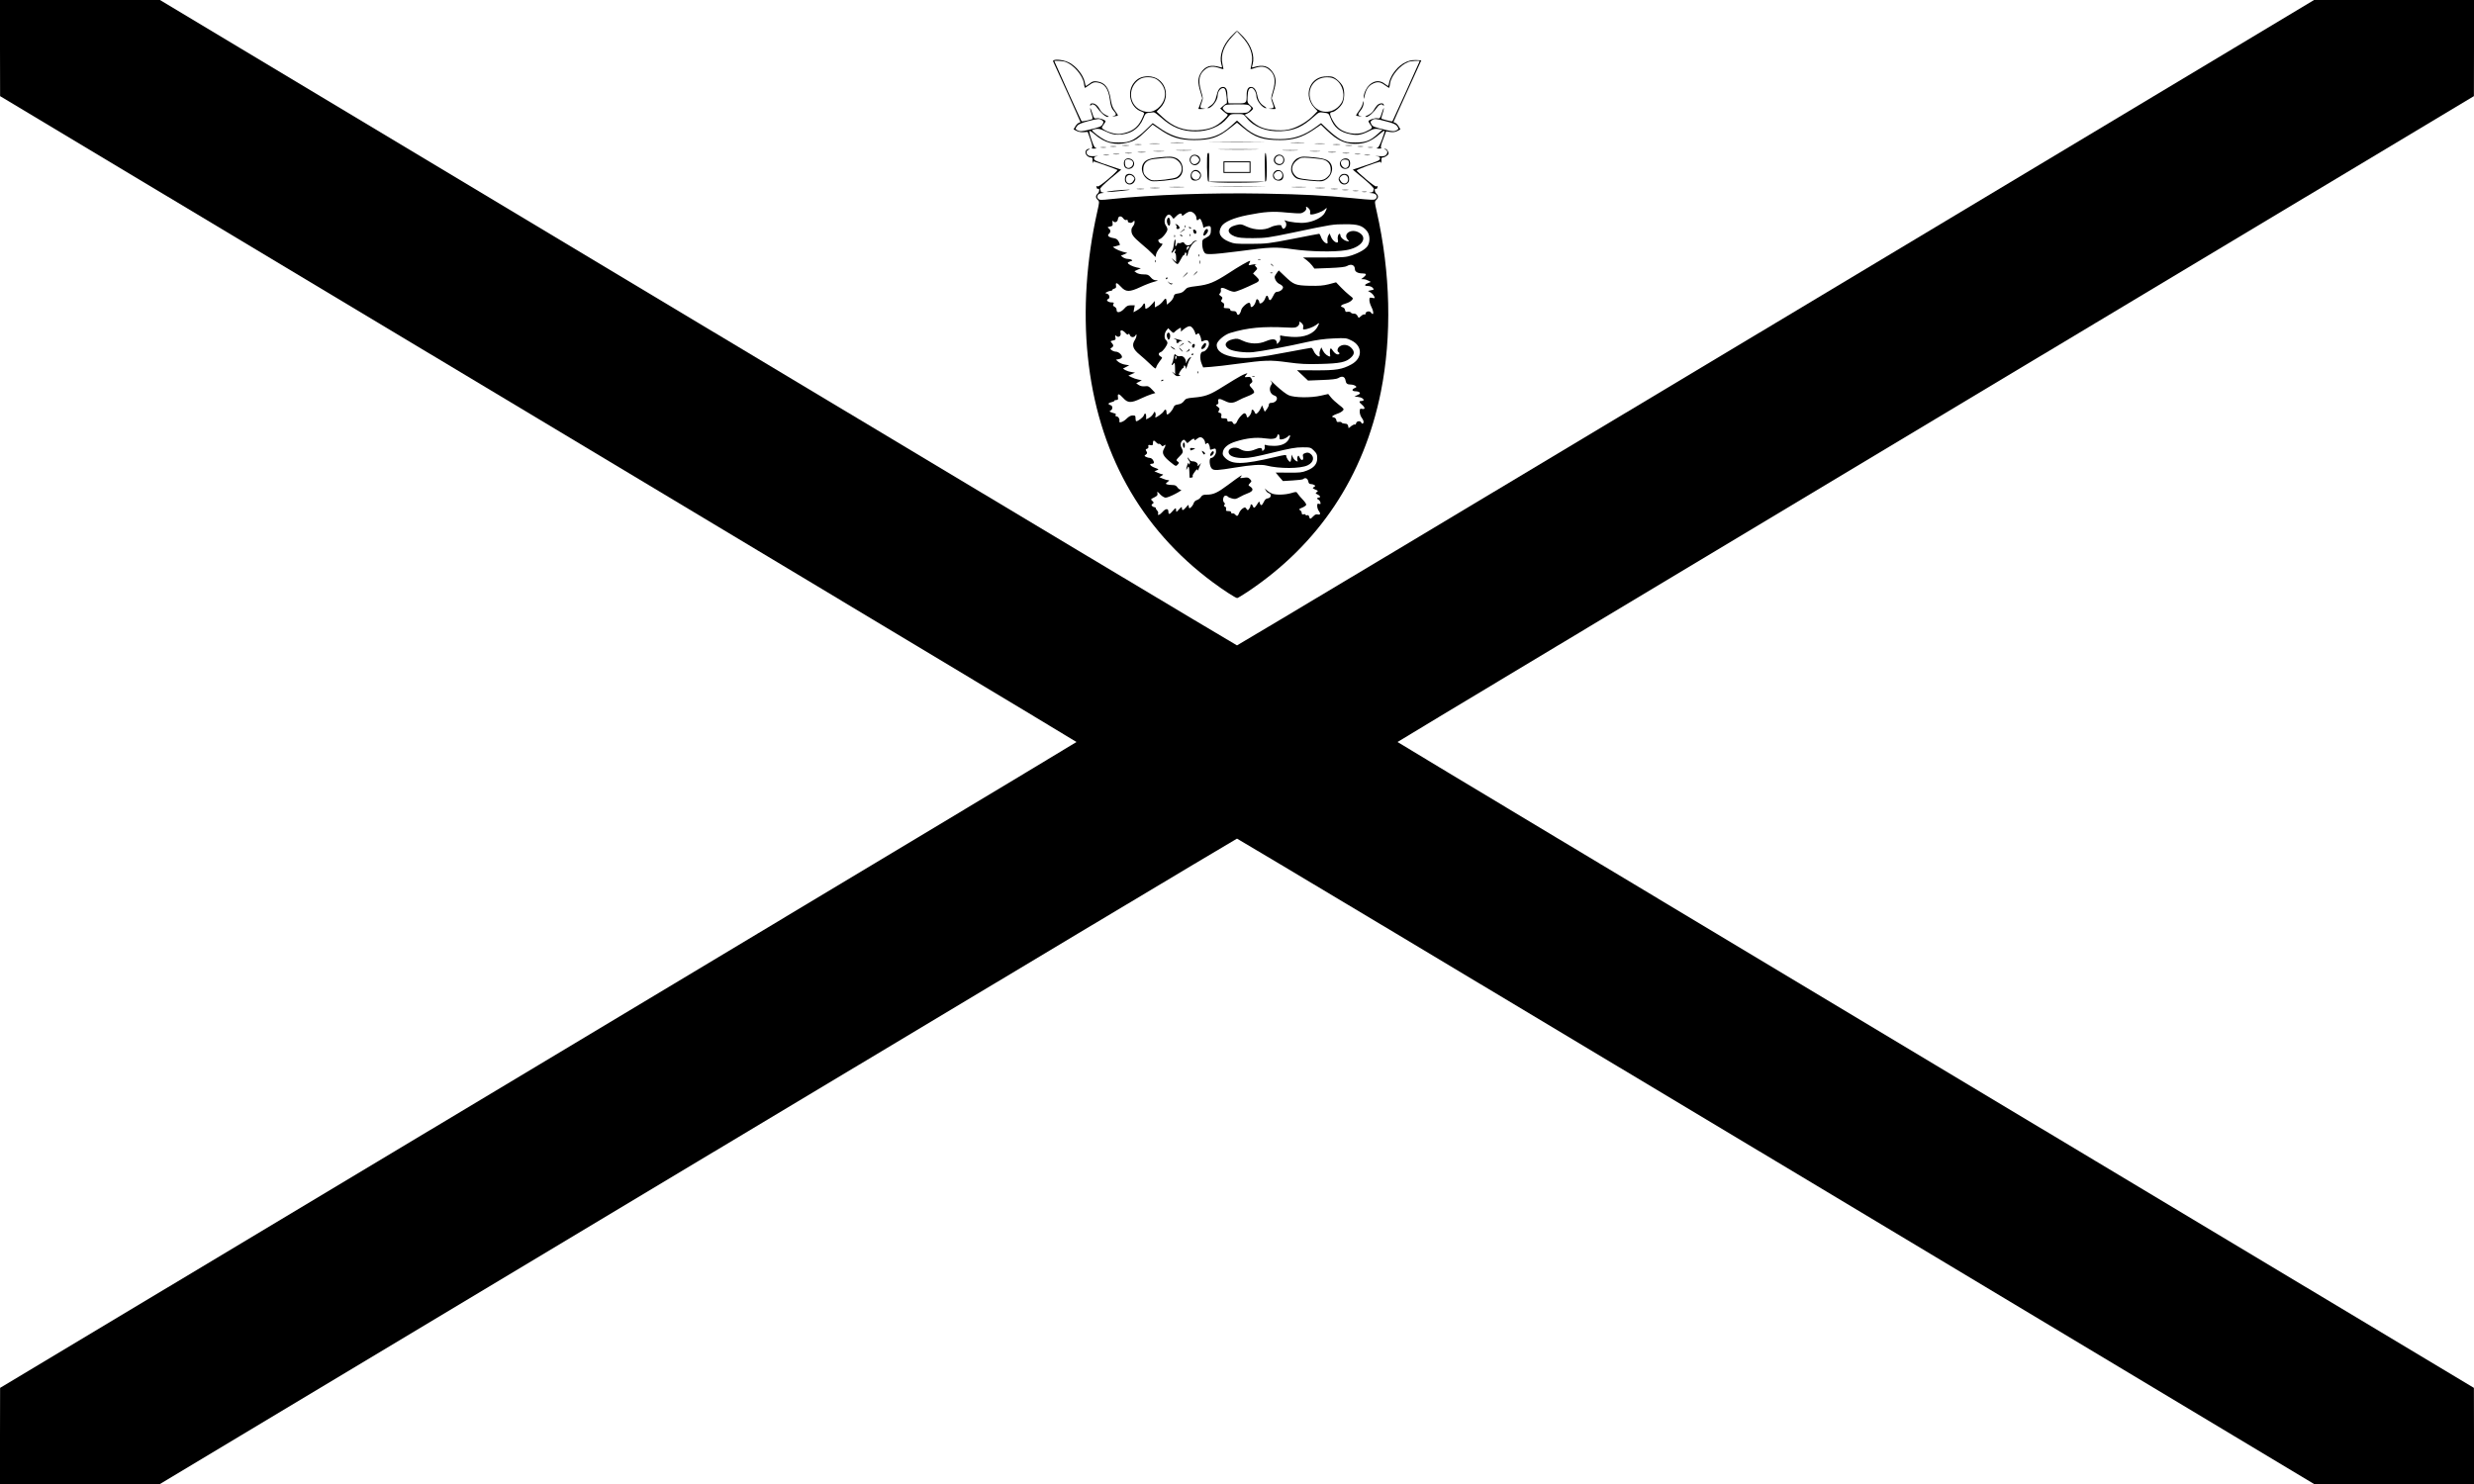 <?xml version="1.0" standalone="no"?>
<!DOCTYPE svg PUBLIC "-//W3C//DTD SVG 20010904//EN"
 "http://www.w3.org/TR/2001/REC-SVG-20010904/DTD/svg10.dtd">
<svg version="1.0" xmlns="http://www.w3.org/2000/svg"
 width="2560pt" height="1536pt" viewBox="0 0 2560 1536"
 preserveAspectRatio="xMidYMid meet">

<g transform="translate(0,1536) scale(0.1,-0.1)"
fill="#000000" stroke="none">
<path d="M0 14863 l1 -498 5569 -3340 c3063 -1837 5569 -3342 5569 -3345 0 -3
-2506 -1508 -5569 -3345 l-5569 -3340 -1 -497 0 -498 827 0 828 0 5567 3340
c3061 1837 5572 3340 5578 3340 6 0 2517 -1503 5578 -3340 l5567 -3340 828 0
827 0 0 498 -1 497 -5569 3340 c-3063 1837 -5569 3342 -5569 3345 0 3 2506
1508 5569 3345 l5569 3340 1 498 0 497 -827 0 -828 0 -5567 -3340 c-3061
-1837 -5572 -3340 -5578 -3340 -6 0 -2517 1503 -5578 3340 l-5567 3340 -828 0
-827 0 0 -497z"/>
<path d="M12732 14976 c-80 -86 -117 -196 -94 -280 11 -37 10 -38 -11 -31 -97
29 -155 13 -200 -58 -33 -51 -35 -103 -6 -196 l20 -68 -20 -54 c-12 -30 -21
-55 -21 -56 0 -2 19 -2 43 -1 36 1 38 2 10 5 -38 5 -38 6 -18 64 15 40 14 48
-5 110 -35 118 -23 182 43 233 39 30 84 33 146 11 22 -8 41 -12 41 -10 0 2 -5
27 -11 55 -20 92 15 191 101 281 l50 54 50 -54 c86 -90 121 -189 101 -281 -6
-28 -11 -53 -11 -55 0 -2 19 2 41 10 62 22 107 19 146 -11 66 -51 78 -115 43
-233 -19 -62 -20 -70 -5 -110 20 -58 20 -59 -17 -64 -29 -3 -27 -4 10 -5 23
-1 42 -1 42 1 0 1 -9 26 -21 56 l-20 54 20 68 c29 93 27 145 -6 196 -45 71
-103 87 -200 58 -21 -7 -22 -6 -11 31 23 84 -14 194 -94 280 -33 35 -64 64
-68 64 -4 0 -35 -29 -68 -64z"/>
<path d="M10898 14723 c17 -33 282 -621 282 -626 0 -2 -8 -7 -17 -9 -10 -3
-26 -19 -36 -36 l-18 -31 31 -16 c19 -10 49 -15 73 -13 l42 3 28 -79 c21 -62
25 -81 15 -88 -8 -4 3 -7 27 -6 22 0 30 3 19 5 -17 3 -28 23 -50 88 -16 46
-25 87 -22 91 4 3 29 -13 55 -36 104 -91 214 -119 342 -86 75 19 104 38 192
123 l66 64 66 -45 c123 -87 214 -116 364 -116 172 0 251 27 375 127 l68 54 65
-54 c121 -100 203 -127 381 -127 135 0 229 29 342 104 l81 55 58 -56 c119
-115 203 -150 332 -141 78 6 143 36 214 98 26 23 50 40 53 37 4 -3 -8 -44 -26
-91 -25 -65 -37 -86 -54 -89 -11 -2 -3 -5 19 -5 23 -1 35 2 28 6 -10 6 -5 28
19 90 l31 83 42 -7 c30 -4 52 -1 74 10 l32 17 -18 31 c-10 17 -26 33 -35 36
-10 2 -18 7 -18 11 1 3 65 148 144 321 l143 315 -51 3 c-93 6 -181 -47 -245
-146 -16 -26 -33 -64 -36 -84 -4 -21 -9 -38 -12 -38 -2 0 -20 12 -39 26 -63
48 -148 19 -191 -66 -13 -24 -23 -58 -22 -75 1 -25 3 -23 10 13 12 61 38 101
79 123 49 26 81 24 128 -11 23 -16 44 -30 46 -30 2 0 6 21 10 46 11 82 104
191 189 223 26 10 117 16 117 8 0 -5 -278 -619 -282 -623 -4 -4 -108 22 -114
29 -2 2 3 23 11 47 8 23 15 50 14 59 0 9 -9 -12 -20 -46 -19 -60 -21 -62 -48
-57 -26 5 -91 -18 -91 -32 0 -3 10 -19 21 -36 25 -34 24 -35 -51 -71 -90 -42
-225 -19 -293 51 -38 39 -82 126 -72 142 3 6 12 10 18 10 26 0 88 52 107 90
23 46 26 125 6 173 -16 38 -76 94 -112 103 -14 4 -49 4 -79 2 -159 -13 -219
-205 -102 -326 l31 -32 -40 -41 c-57 -60 -148 -117 -227 -141 -55 -16 -86 -19
-160 -16 -122 7 -190 33 -268 105 l-60 56 28 12 c15 7 36 22 46 33 19 20 18
21 -14 50 -31 28 -33 33 -30 88 3 68 14 94 41 94 21 0 50 -46 50 -80 0 -50 63
-130 102 -130 7 0 -1 9 -19 20 -42 25 -64 60 -74 117 -11 54 -33 83 -65 83
-29 0 -44 -27 -44 -82 0 -87 -1 -88 -100 -88 l-87 0 -7 31 c-3 17 -6 47 -6 66
0 46 -16 73 -44 73 -32 0 -53 -27 -66 -85 -14 -62 -32 -90 -73 -115 -18 -11
-26 -20 -19 -20 39 0 102 80 102 130 0 59 57 104 78 63 12 -23 24 -143 14
-143 -4 0 -20 -12 -37 -27 l-29 -26 31 -27 c17 -15 37 -30 44 -33 10 -4 -3
-22 -42 -59 -74 -71 -144 -99 -265 -106 -146 -7 -256 34 -365 136 l-61 57 40
41 c118 125 40 324 -128 324 -67 0 -115 -23 -151 -73 -71 -98 -31 -250 77
-289 19 -6 34 -16 34 -21 0 -4 -12 -33 -26 -62 -42 -90 -109 -135 -225 -151
-45 -6 -132 19 -174 50 -18 13 -18 14 3 44 12 16 22 33 22 36 0 14 -65 37 -91
32 -27 -5 -29 -3 -48 57 -11 34 -20 55 -20 46 -1 -9 6 -36 14 -60 9 -23 12
-46 8 -50 -9 -8 -106 -29 -111 -24 -4 3 -282 617 -282 622 0 8 91 2 117 -8 85
-32 178 -141 189 -223 4 -25 8 -46 10 -46 2 0 23 14 47 31 34 25 49 30 79 26
79 -10 118 -65 133 -182 8 -65 17 -88 48 -123 22 -24 17 -37 -18 -45 -11 -2
-5 -3 14 -1 18 2 36 5 38 8 3 3 -10 24 -28 47 -26 34 -35 57 -46 121 -19 122
-59 174 -141 185 -35 5 -48 1 -76 -21 -19 -14 -37 -26 -39 -26 -3 0 -8 17 -12
38 -14 75 -93 173 -170 208 -65 31 -171 35 -157 7z m1072 -185 c99 -68 114
-189 33 -278 -55 -61 -126 -75 -201 -39 -128 62 -133 244 -8 320 45 28 133 26
176 -3z m1853 -3 c75 -52 103 -174 54 -246 -81 -121 -250 -113 -308 15 -57
126 25 256 161 256 43 0 64 -6 93 -25z m-888 -275 c18 -20 18 -21 -5 -45 -22
-24 -29 -25 -130 -25 -101 0 -108 1 -130 25 -23 24 -23 25 -5 45 16 18 31 20
135 20 104 0 119 -2 135 -20z m-918 -119 c109 -98 216 -141 354 -141 134 0
261 53 329 139 33 41 34 41 100 41 66 0 67 0 100 -41 75 -94 205 -144 353
-137 142 7 222 43 344 152 51 46 53 47 102 40 47 -6 50 -8 66 -49 39 -105 98
-153 213 -175 71 -14 109 -7 196 37 39 20 56 23 89 17 l42 -7 -50 -45 c-77
-69 -123 -87 -230 -87 -78 0 -97 4 -147 28 -32 16 -90 60 -132 100 l-76 72
-52 -38 c-124 -91 -231 -127 -374 -127 -172 0 -271 35 -382 135 l-62 57 -62
-56 c-113 -101 -211 -136 -382 -136 -143 0 -249 36 -374 127 l-54 38 -74 -71
c-42 -42 -98 -84 -131 -101 -51 -24 -69 -28 -148 -28 -78 0 -97 4 -145 28 -47
23 -130 88 -130 101 0 2 17 7 38 11 30 5 51 0 107 -27 54 -25 83 -33 125 -32
124 1 216 60 260 167 21 52 26 56 59 60 20 2 42 4 49 5 8 1 43 -25 79 -57z
m-613 -26 c17 -13 18 -18 6 -40 -14 -26 -25 -30 -154 -61 -60 -14 -81 -15
-101 -6 -30 14 -31 22 -7 51 11 15 47 30 107 46 107 28 124 29 149 10z m2936
-10 c65 -16 101 -31 113 -46 23 -29 22 -37 -8 -51 -20 -9 -41 -8 -101 6 -129
31 -140 35 -154 61 -12 22 -11 27 6 40 25 19 33 19 144 -10z"/>
<path d="M14101 14294 c-1 -19 -15 -49 -37 -78 -20 -26 -34 -50 -31 -52 2 -3
20 -6 38 -8 19 -2 25 -1 14 1 -36 8 -39 21 -11 53 29 35 40 69 33 97 -3 11 -5
5 -6 -13z"/>
<path d="M11281 14273 c0 -11 3 -13 6 -5 8 21 41 13 60 -15 37 -55 91 -103
114 -103 19 0 15 4 -18 19 -25 12 -48 32 -58 51 -23 45 -52 70 -80 70 -17 0
-25 -5 -24 -17z"/>
<path d="M14251 14271 c-11 -11 -27 -34 -36 -51 -10 -19 -33 -39 -58 -51 -33
-15 -37 -19 -18 -19 23 0 77 48 114 103 19 28 52 36 60 15 3 -8 6 -6 6 5 1 24
-43 23 -68 -2z"/>
<path d="M12568 13893 c128 -2 335 -2 460 0 125 1 20 2 -233 2 -253 0 -355 -1
-227 -2z"/>
<path d="M12123 13883 c31 -2 83 -2 115 0 31 2 5 3 -58 3 -63 0 -89 -1 -57 -3z"/>
<path d="M13368 13883 c34 -2 88 -2 120 0 31 2 3 3 -63 3 -66 0 -92 -1 -57 -3z"/>
<path d="M11903 13873 c26 -2 67 -2 90 0 23 2 2 3 -48 3 -49 0 -68 -1 -42 -3z"/>
<path d="M13613 13873 c26 -2 67 -2 90 0 23 2 2 3 -48 3 -49 0 -68 -1 -42 -3z"/>
<path d="M11748 13863 c18 -2 45 -2 60 0 15 2 0 4 -33 4 -33 0 -45 -2 -27 -4z"/>
<path d="M13798 13863 c17 -2 47 -2 65 0 17 2 3 4 -33 4 -36 0 -50 -2 -32 -4z"/>
<path d="M11618 13853 c18 -2 45 -2 60 0 15 2 0 4 -33 4 -33 0 -45 -2 -27 -4z"/>
<path d="M13928 13853 c18 -2 45 -2 60 0 15 2 0 4 -33 4 -33 0 -45 -2 -27 -4z"/>
<path d="M11493 13843 c15 -2 39 -2 55 0 15 2 2 4 -28 4 -30 0 -43 -2 -27 -4z"/>
<path d="M14053 13843 c15 -2 37 -2 50 0 12 2 0 4 -28 4 -27 0 -38 -2 -22 -4z"/>
<path d="M11393 13833 c15 -2 37 -2 50 0 12 2 0 4 -28 4 -27 0 -38 -2 -22 -4z"/>
<path d="M14158 13833 c12 -2 32 -2 45 0 12 2 2 4 -23 4 -25 0 -35 -2 -22 -4z"/>
<path d="M11242 13808 c-27 -27 5 -78 49 -78 14 0 16 -8 14 -37 -1 -21 -1 -30
2 -20 2 9 6 17 8 17 10 0 241 -83 248 -89 4 -4 -39 -46 -95 -94 -73 -61 -106
-83 -114 -76 -9 8 -11 5 -7 -10 3 -12 9 -19 13 -16 19 12 19 -29 0 -47 -25
-23 -25 -43 -1 -67 18 -18 18 -21 -5 -122 -112 -498 -147 -1019 -98 -1496 100
-985 542 -1784 1294 -2340 113 -84 236 -163 252 -163 6 0 54 29 107 64 736
491 1204 1193 1380 2072 115 576 100 1231 -43 1863 -23 101 -23 104 -5 122 24
24 24 44 -1 67 -19 18 -19 59 0 47 4 -3 10 4 13 16 4 15 2 18 -7 10 -8 -7 -39
14 -110 73 -54 46 -98 87 -98 91 0 5 47 25 104 46 152 54 146 52 151 32 3 -10
3 -1 2 20 -3 30 0 37 15 37 10 0 28 8 41 19 21 16 22 22 11 45 -6 15 -19 26
-29 25 -16 -1 -16 -2 -1 -6 25 -6 31 -34 12 -55 -14 -15 -28 -18 -78 -14 -34
2 -44 1 -23 -1 28 -3 37 -9 37 -23 0 -20 -17 -28 -183 -83 l-99 -33 112 -93
c73 -62 109 -99 106 -108 -4 -8 -6 -18 -6 -23 0 -5 -12 -11 -27 -13 -23 -3
-21 -4 9 -6 46 -1 70 -33 44 -59 -14 -14 -37 -13 -238 7 -305 29 -492 39 -913
47 -572 10 -1155 -11 -1593 -57 -99 -11 -115 -10 -128 3 -24 24 -2 58 39 59
23 1 26 3 10 6 -13 2 -23 8 -23 13 0 5 -2 15 -6 23 -3 9 33 46 106 108 l112
93 -99 33 c-166 55 -183 63 -183 83 0 14 9 20 33 23 17 3 6 3 -25 1 -42 -3
-61 1 -72 12 -23 22 -17 45 14 57 13 5 13 6 0 6 -9 1 -21 -4 -28 -11z m2303
-608 c10 -11 15 -28 12 -40 -4 -14 0 -20 12 -20 35 0 114 29 137 51 29 27 30
20 4 -31 -25 -49 -116 -96 -206 -105 -53 -6 -154 5 -202 22 -14 5 -15 3 -4 -8
17 -18 15 -54 -4 -70 -13 -10 -17 -10 -25 2 -5 8 -9 17 -9 22 0 15 -73 6 -113
-15 -64 -33 -163 -31 -244 6 -58 27 -65 28 -113 16 -96 -23 -102 -82 -13 -117
39 -14 76 -18 188 -18 132 1 157 4 420 59 399 84 408 85 535 85 131 1 177 -14
223 -68 31 -38 37 -103 12 -151 -18 -35 -82 -74 -168 -103 -56 -19 -85 -22
-283 -22 l-221 0 36 -26 c20 -15 46 -41 59 -58 l23 -31 157 6 c107 4 164 11
179 20 44 27 83 11 83 -33 0 -26 32 -43 79 -43 41 0 45 -11 14 -37 l-28 -22
25 -1 c14 0 36 -7 50 -15 l25 -13 -27 -11 c-41 -16 -44 -31 -5 -31 20 0 41 -7
51 -19 16 -18 15 -19 -16 -25 l-33 -7 27 -16 c14 -9 31 -27 37 -40 10 -21 9
-22 -19 -16 -28 5 -30 3 -30 -24 0 -16 9 -46 20 -68 29 -57 25 -100 -5 -59
-14 20 -55 10 -55 -12 0 -8 -5 -12 -11 -9 -6 4 -21 -3 -35 -16 -13 -12 -25
-21 -26 -18 -2 2 -8 13 -14 24 -7 12 -21 20 -35 19 -13 -1 -27 4 -31 11 -4 7
-18 10 -32 8 -20 -4 -25 0 -28 18 -2 14 -12 25 -25 29 -32 7 -16 26 33 39 22
6 49 20 60 32 19 21 19 21 -21 52 -22 17 -62 54 -90 83 l-50 52 -75 -20 c-60
-15 -100 -18 -200 -16 -146 4 -163 11 -256 100 l-62 59 -21 -27 c-11 -15 -21
-33 -21 -40 0 -28 24 -63 51 -74 15 -7 30 -19 34 -28 8 -21 -28 -52 -59 -52
-16 0 -27 -12 -41 -42 -24 -50 -40 -58 -49 -23 -8 31 -22 32 -32 3 -13 -45
-64 -80 -64 -44 0 7 -6 19 -14 25 -11 9 -15 6 -21 -16 -12 -50 -55 -83 -55
-44 0 11 -5 23 -10 26 -17 10 -79 -43 -86 -73 -12 -50 -38 -68 -47 -32 -4 15
-14 20 -36 20 -21 0 -31 5 -31 15 0 10 -11 15 -35 15 -32 0 -35 2 -29 24 4 18
1 27 -15 35 -18 10 -19 14 -9 31 11 17 9 22 -10 36 -19 13 -20 17 -8 29 8 8
12 24 9 35 -7 27 20 27 72 0 22 -11 51 -20 66 -20 23 0 111 36 228 93 36 18
36 32 -1 66 l-32 30 23 25 c24 25 24 26 6 46 -13 14 -14 20 -5 20 7 0 11 2 9
4 -3 3 -21 1 -42 -3 -41 -10 -42 -9 -27 20 6 10 8 19 5 19 -15 0 -115 -57
-221 -127 -149 -96 -205 -119 -330 -134 -91 -11 -101 -14 -124 -41 -18 -21
-37 -31 -67 -35 -36 -5 -43 -9 -48 -34 -4 -16 -21 -41 -38 -55 l-32 -27 -3 31
c-4 40 -12 40 -40 2 -12 -16 -36 -37 -52 -45 l-30 -16 0 33 -1 33 -27 -31
c-15 -18 -37 -37 -49 -43 -21 -11 -23 -10 -23 19 0 36 -12 39 -29 6 -7 -13
-31 -33 -53 -46 l-39 -22 6 36 7 36 -39 0 c-32 0 -45 -6 -70 -35 -37 -41 -80
-49 -79 -13 1 13 -8 26 -21 33 -16 8 -19 15 -12 28 8 14 5 17 -19 17 -35 0
-62 24 -37 34 23 8 18 45 -7 55 l-22 8 21 12 c12 6 29 11 37 11 9 0 16 4 16 9
0 5 10 11 21 14 17 5 20 11 17 31 -7 37 11 32 53 -14 49 -54 87 -54 200 -1 46
22 109 46 139 54 46 13 50 15 23 16 -22 1 -39 10 -56 31 -22 26 -33 30 -74 30
-29 0 -58 7 -72 16 l-23 17 33 15 34 15 -44 9 c-45 10 -91 34 -91 48 0 4 12
11 27 15 21 5 24 8 12 16 -7 5 -25 9 -39 9 -14 0 -36 7 -49 16 l-23 17 33 14
34 15 -47 12 c-25 7 -59 21 -75 31 l-28 19 35 9 c19 5 36 10 38 12 2 2 -4 17
-12 34 -13 24 -25 32 -56 37 -48 8 -67 26 -45 44 20 17 19 40 -2 56 -16 12
-15 14 13 19 27 6 30 10 26 38 -2 22 -1 28 6 19 16 -23 47 -10 50 21 4 33 34
37 56 6 9 -13 21 -19 30 -16 10 4 16 1 16 -8 0 -8 2 -15 4 -15 2 0 11 -3 19
-6 8 -3 22 2 31 11 15 15 16 15 16 -6 0 -12 -7 -30 -16 -40 -8 -9 -16 -25 -16
-35 -4 -47 15 -74 99 -145 49 -40 102 -88 119 -107 l31 -33 6 30 c4 16 20 45
37 64 34 39 36 47 15 47 -8 0 -19 9 -25 19 -8 16 -6 21 10 26 27 9 80 75 80
100 0 11 -7 29 -15 39 -19 26 -19 66 1 94 19 28 39 28 60 -1 l17 -22 28 27
c30 31 59 37 59 12 0 -12 7 -10 31 10 17 14 41 26 54 26 30 0 65 -36 65 -67 0
-25 10 -29 28 -11 9 9 15 3 27 -25 8 -20 15 -43 15 -52 0 -12 4 -14 19 -5 11
5 29 10 40 10 17 0 21 -6 21 -34 0 -51 -8 -65 -51 -87 -37 -18 -39 -22 -39
-65 0 -25 7 -58 15 -74 15 -28 19 -30 78 -30 35 0 162 13 282 29 334 45 384
47 565 21 174 -25 425 -30 545 -10 158 25 235 124 141 181 -80 49 -176 -10
-119 -73 17 -19 16 -19 -12 -13 -32 8 -65 38 -65 61 0 8 -4 14 -9 14 -14 0
-24 -38 -17 -66 12 -48 -49 -19 -71 34 l-15 36 -14 -24 c-7 -14 -11 -37 -8
-52 3 -16 2 -28 -3 -28 -21 0 -52 33 -63 65 -6 19 -15 35 -20 35 -4 0 -127
-23 -272 -52 -251 -49 -271 -51 -433 -52 -155 -1 -175 1 -227 22 -93 38 -120
91 -79 159 29 46 124 88 271 117 177 35 260 41 403 26 68 -7 135 -10 149 -7
34 9 61 36 54 53 -8 20 8 17 29 -6z m-71 -1189 c11 -13 15 -27 11 -40 -4 -14
-2 -21 7 -21 31 0 96 24 126 46 36 28 39 26 17 -15 -39 -77 -139 -117 -269
-108 -45 3 -91 9 -102 12 -19 6 -21 3 -17 -20 4 -17 -1 -33 -13 -46 l-19 -21
-5 24 c-8 32 -46 34 -112 6 -74 -32 -164 -30 -238 5 -49 23 -60 25 -101 16
-82 -18 -101 -66 -41 -102 42 -24 164 -40 247 -32 83 8 375 62 565 106 96 21
173 32 267 36 129 6 134 5 187 -21 117 -57 117 -184 -1 -248 -95 -52 -158 -62
-370 -61 l-192 1 57 -53 57 -54 145 6 c97 3 152 10 167 19 42 27 70 17 77 -28
4 -27 18 -38 50 -38 18 0 40 -6 50 -13 16 -12 16 -14 -9 -25 -32 -15 -24 -32
14 -32 15 0 32 -5 39 -12 9 -9 5 -15 -21 -27 l-32 -15 35 -4 c35 -4 60 -17 60
-33 0 -5 -8 -9 -18 -9 -32 0 -32 -11 -1 -37 36 -31 38 -52 4 -45 -23 4 -25 1
-25 -30 0 -20 9 -46 20 -61 21 -27 26 -52 11 -61 -5 -3 -11 1 -15 9 -8 22 -47
19 -53 -5 -3 -11 -9 -17 -14 -14 -5 3 -21 -4 -37 -16 l-27 -22 -5 24 c-5 17
-13 23 -35 23 -16 1 -30 6 -32 11 -2 6 -14 9 -28 7 -18 -4 -24 0 -27 18 -2 15
-12 25 -27 29 -19 4 -21 7 -10 16 8 6 30 17 50 23 20 6 44 20 53 30 16 17 13
21 -39 61 -30 23 -68 58 -83 77 l-28 35 -75 -17 c-104 -24 -274 -22 -334 4
-24 10 -81 54 -127 97 -45 43 -73 68 -61 54 19 -22 20 -27 7 -44 -28 -39 -12
-96 33 -110 50 -16 24 -76 -33 -76 -17 0 -24 -6 -24 -19 0 -10 -10 -31 -21
-46 l-22 -27 -14 34 -14 33 -13 -30 c-7 -16 -22 -38 -33 -48 -19 -16 -20 -16
-31 8 -13 29 -32 33 -32 7 0 -21 -27 -62 -41 -62 -5 0 -9 6 -9 14 0 7 -6 19
-13 25 -10 8 -21 3 -45 -22 -17 -17 -35 -44 -41 -59 -12 -31 -35 -37 -45 -12
-4 11 -14 15 -31 12 -19 -4 -25 -1 -25 13 0 15 -8 19 -34 19 -30 0 -33 2 -28
26 3 19 0 26 -16 31 -18 4 -19 8 -9 24 10 17 8 23 -12 38 -21 16 -22 19 -6 25
12 4 15 13 11 31 -8 32 14 33 69 5 51 -26 83 -25 136 4 24 14 70 34 102 46 32
12 61 29 64 37 3 8 -6 26 -21 42 -31 32 -32 40 -9 56 15 11 15 17 5 40 -10 23
-18 26 -42 23 -34 -5 -36 -2 -13 24 15 17 15 18 -15 7 -18 -6 -67 -32 -110
-59 -42 -26 -115 -70 -161 -99 -99 -60 -150 -77 -259 -86 -73 -7 -82 -10 -101
-36 -15 -20 -34 -31 -61 -35 -31 -5 -41 -12 -48 -34 -10 -27 -49 -70 -64 -70
-4 0 -8 11 -8 25 0 30 -15 33 -30 6 -9 -17 -69 -61 -83 -61 -4 0 -4 7 -1 15 4
8 3 23 -1 33 -6 15 -9 13 -21 -10 -8 -15 -28 -35 -44 -43 l-30 -16 0 31 c0 34
-15 40 -25 9 -6 -18 -59 -59 -77 -59 -5 0 -8 14 -8 30 0 27 -3 30 -30 30 -20
0 -40 -11 -64 -35 -34 -34 -83 -49 -73 -22 6 18 -11 47 -29 47 -10 0 -14 6
-10 15 3 8 1 15 -4 15 -5 0 -21 5 -37 11 -25 9 -26 12 -10 20 24 14 22 50 -3
56 -29 8 -24 23 10 30 17 3 30 9 30 14 0 5 10 9 21 9 18 0 21 5 17 30 -6 41
11 38 55 -10 46 -52 82 -53 180 -6 40 19 90 39 112 46 l40 12 -35 37 c-31 33
-40 37 -73 33 -25 -3 -46 2 -64 13 l-26 18 29 15 29 16 -38 8 c-21 4 -52 15
-69 24 l-32 16 35 16 34 15 -40 7 c-22 3 -50 13 -62 20 l-23 15 33 17 32 17
-44 7 c-24 4 -55 17 -69 29 l-25 22 31 6 c19 4 32 13 32 22 0 23 -37 55 -63
55 -13 0 -32 7 -43 15 -18 14 -18 16 -1 26 21 13 22 27 0 51 -15 17 -14 18 14
24 26 5 29 9 25 32 -5 24 -3 26 11 13 24 -19 51 3 42 36 -8 32 19 31 50 -2 17
-19 25 -23 31 -14 5 9 10 6 15 -9 10 -26 44 -29 58 -4 10 16 10 16 11 -2 0
-10 -9 -34 -21 -52 -29 -48 -14 -90 54 -145 29 -24 77 -67 108 -97 55 -53 57
-54 64 -31 4 13 20 41 36 61 29 36 29 37 9 48 -26 14 -26 37 0 45 23 7 70 72
70 96 0 9 -7 22 -15 29 -21 17 -18 70 4 99 l19 24 27 -27 c23 -23 29 -25 38
-13 7 8 24 22 40 32 27 17 27 17 27 -6 l0 -22 23 21 c12 11 34 25 48 31 22 8
30 6 47 -12 11 -12 24 -35 28 -50 5 -20 10 -25 17 -18 6 6 14 11 17 11 10 0
30 -48 30 -70 0 -17 3 -18 24 -8 36 16 56 4 56 -32 0 -33 -38 -80 -63 -80 -30
0 -36 -69 -12 -127 l15 -36 83 6 c45 3 165 17 267 31 294 39 343 41 525 16
132 -18 191 -21 340 -17 201 5 263 18 314 66 39 36 39 64 2 102 -34 33 -83 39
-119 13 -23 -16 -29 -48 -12 -59 18 -11 10 -26 -12 -23 -12 2 -33 18 -45 37
-18 27 -24 30 -29 17 -3 -9 -4 -30 -2 -46 3 -17 3 -30 2 -30 -23 0 -57 27 -73
57 l-19 38 -11 -29 c-7 -16 -9 -37 -6 -47 13 -41 -42 -8 -61 37 -8 19 -19 34
-25 34 -6 0 -115 -20 -243 -44 -297 -58 -421 -70 -529 -56 -140 20 -207 62
-207 131 0 36 77 104 140 123 183 55 335 69 591 56 76 -4 89 -2 108 14 12 11
19 26 17 33 -8 19 8 16 28 -6z m-234 -1178 c0 -23 3 -25 32 -19 18 3 42 16 55
28 27 26 31 9 6 -33 -24 -41 -77 -64 -148 -64 -33 0 -70 3 -81 8 -18 6 -21 4
-17 -16 3 -14 -2 -29 -11 -36 -13 -11 -16 -11 -16 2 0 24 -24 26 -70 6 -56
-25 -114 -24 -157 2 -57 35 -134 8 -118 -41 10 -33 69 -52 155 -51 55 0 133
15 298 56 183 45 239 55 309 55 83 0 86 -1 119 -34 29 -29 34 -41 34 -79 0
-60 -33 -99 -108 -128 -50 -20 -74 -22 -190 -21 l-132 1 37 -44 38 -44 100 6
c55 3 104 9 110 14 20 19 45 9 52 -21 4 -22 11 -30 27 -30 11 0 28 -5 36 -10
13 -9 12 -12 -4 -21 -17 -11 -16 -13 14 -26 30 -12 32 -15 16 -26 -16 -12 -16
-14 8 -25 28 -13 35 -32 11 -32 -19 0 -20 -16 -1 -23 7 -3 16 -15 19 -27 4
-17 2 -20 -14 -15 -16 5 -19 1 -19 -22 0 -16 7 -38 15 -49 22 -29 19 -45 -8
-39 -17 5 -30 -1 -48 -19 -29 -31 -35 -32 -42 -5 -4 15 -11 20 -21 16 -9 -4
-16 -1 -16 4 0 6 -9 9 -20 6 -15 -4 -20 0 -20 13 0 11 -8 23 -17 29 -16 8 -13
12 20 26 21 8 40 22 43 29 3 7 -12 30 -33 52 -21 21 -45 50 -54 63 -14 23 -15
23 -69 7 -62 -18 -156 -21 -197 -5 -15 6 -39 20 -52 32 l-24 22 12 -22 c6 -12
20 -25 32 -28 30 -10 22 -49 -12 -53 -18 -2 -31 -13 -42 -38 -19 -39 -32 -43
-41 -11 -6 21 -6 21 -25 -9 -26 -42 -38 -49 -46 -24 -7 22 -25 27 -25 7 0 -7
-6 -22 -14 -33 -14 -19 -15 -19 -29 0 -13 18 -15 18 -40 2 -14 -10 -30 -31
-36 -47 -11 -33 -22 -36 -41 -14 -7 9 -19 14 -27 11 -7 -3 -13 1 -13 9 0 10
-10 15 -29 15 -24 0 -28 3 -24 20 3 13 -1 22 -11 26 -12 5 -14 10 -6 19 7 9 6
16 -3 23 -20 17 -10 72 14 72 10 0 20 -4 24 -10 3 -5 22 -14 42 -19 32 -9 43
-7 78 13 22 13 61 31 88 41 53 20 61 43 25 68 -23 14 -23 15 -4 36 19 21 19
21 0 42 -16 17 -26 20 -63 14 -42 -6 -44 -6 -30 11 13 16 12 16 -6 7 -11 -6
-68 -47 -128 -92 -110 -82 -151 -101 -223 -101 -33 0 -45 -5 -58 -25 -9 -14
-27 -27 -41 -31 -13 -3 -27 -16 -31 -27 -7 -25 -33 -57 -46 -57 -4 0 -8 9 -8
21 0 18 -3 17 -26 -10 -30 -36 -44 -39 -44 -11 0 18 -4 16 -30 -12 -28 -31
-29 -32 -30 -10 0 29 -6 28 -37 -8 -30 -37 -43 -38 -43 -5 0 35 -29 33 -62 -5
-27 -31 -54 -41 -44 -15 3 8 -1 21 -9 29 -8 8 -15 19 -15 25 0 6 -6 11 -13 11
-7 0 -18 5 -25 12 -9 9 -8 14 4 23 15 10 15 13 -1 29 -20 19 -21 18 23 40 25
13 33 22 29 37 -7 26 0 24 31 -11 16 -16 39 -30 52 -31 14 -1 60 17 103 40 43
22 69 41 58 41 -11 0 -28 11 -37 25 -13 19 -25 25 -54 25 -21 0 -46 3 -55 7
-15 5 -15 8 6 24 20 16 21 19 6 19 -10 0 -34 7 -55 16 l-37 15 25 14 c14 8 19
14 12 15 -7 0 -29 7 -50 16 l-37 16 25 10 c24 10 24 10 -19 26 -48 18 -66 42
-32 42 12 0 21 5 21 11 0 23 -22 49 -41 49 -11 0 -29 5 -40 11 -20 10 -20 11
-2 24 15 12 16 17 6 34 -11 17 -10 21 6 26 12 4 17 12 14 24 -4 15 0 18 21 14
23 -5 26 -2 26 21 0 31 11 33 35 6 10 -11 22 -17 27 -14 5 3 15 -2 23 -12 11
-15 15 -16 29 -5 21 18 21 1 -1 -37 -23 -41 -6 -75 67 -134 57 -46 58 -47 76
-27 17 19 17 20 -1 33 -17 12 -16 15 18 50 41 40 44 51 23 90 -15 30 -11 59
11 78 13 10 18 9 32 -9 l17 -20 28 23 c30 26 46 30 46 12 0 -7 6 -6 18 4 30
26 51 29 72 8 11 -11 20 -30 20 -41 0 -17 3 -19 14 -10 12 10 17 8 25 -8 6
-11 11 -29 11 -40 0 -18 3 -19 26 -10 32 11 37 8 37 -26 0 -28 -28 -65 -50
-65 -25 0 -19 -89 8 -112 23 -19 53 -18 242 13 165 27 267 34 319 21 137 -35
355 -34 429 2 63 30 75 88 25 122 -18 11 -30 12 -51 4 -24 -9 -27 -14 -21 -40
7 -39 -19 -42 -36 -5 -10 22 -13 23 -20 10 -5 -8 -6 -25 -3 -36 6 -19 5 -20
-15 -9 -11 6 -26 23 -33 38 l-11 27 -4 -37 c-2 -21 -7 -38 -12 -38 -13 0 -40
42 -40 61 0 14 -13 13 -117 -12 -335 -79 -443 -80 -516 -8 -24 25 -28 35 -23
62 9 46 55 83 133 107 111 35 211 46 300 33 85 -12 122 -5 130 27 7 27 23 15
23 -17z"/>
<path d="M12076 13085 c-8 -31 19 -80 29 -53 9 24 2 71 -11 75 -7 2 -15 -8
-18 -22z"/>
<path d="M12168 13032 c7 -5 10 -16 6 -25 -7 -18 20 -25 31 -8 6 11 -21 41
-38 41 -8 0 -8 -3 1 -8z"/>
<path d="M12261 13014 c0 -11 3 -14 6 -6 3 7 2 16 -1 19 -3 4 -6 -2 -5 -13z"/>
<path d="M12300 13006 c0 -2 7 -7 16 -10 8 -3 12 -2 9 4 -6 10 -25 14 -25 6z"/>
<path d="M12229 12969 l-24 -20 28 17 c15 9 27 18 27 20 0 8 -8 4 -31 -17z"/>
<path d="M12348 12964 c2 -13 11 -24 18 -24 21 0 17 37 -4 42 -15 4 -18 1 -14
-18z"/>
<path d="M12460 12960 c-7 -17 -10 -33 -6 -37 10 -10 46 28 46 49 0 29 -26 21
-40 -12z"/>
<path d="M12311 12924 c0 -11 3 -14 6 -6 3 7 2 16 -1 19 -3 4 -6 -2 -5 -13z"/>
<path d="M12151 12914 c0 -11 3 -14 6 -6 3 7 2 16 -1 19 -3 4 -6 -2 -5 -13z"/>
<path d="M12210 12926 c0 -2 7 -7 16 -10 8 -3 12 -2 9 4 -6 10 -25 14 -25 6z"/>
<path d="M12147 12835 c-3 -31 -11 -63 -18 -71 -6 -8 -9 -17 -6 -20 3 -3 12 3
19 15 16 27 32 28 18 1 -7 -14 -7 -20 0 -20 5 0 10 -21 10 -47 l0 -46 -27 24
c-26 23 -26 23 2 -12 17 -20 35 -34 41 -32 6 2 20 24 32 48 12 25 26 45 32 45
5 0 10 7 10 16 0 8 5 12 11 9 6 -4 8 -13 5 -21 -3 -8 -2 -14 3 -14 5 0 12 15
15 33 8 45 55 115 80 120 20 4 20 4 0 6 -13 0 -28 -9 -38 -24 -20 -30 -61 -33
-78 -6 -9 15 -16 17 -31 10 -10 -6 -25 -8 -33 -5 -8 3 -14 -1 -14 -9 0 -7 -5
-17 -12 -21 -8 -5 -9 1 -5 22 3 17 2 36 -2 43 -5 7 -10 -10 -14 -44z m152 -42
c-7 -10 -15 -20 -16 -22 -2 -2 -3 5 -3 17 0 14 6 22 16 22 14 0 15 -3 3 -17z"/>
<path d="M12401 12714 c0 -11 3 -14 6 -6 3 7 2 16 -1 19 -3 4 -6 -2 -5 -13z"/>
<path d="M13018 12673 c6 -2 18 -2 25 0 6 3 1 5 -13 5 -14 0 -19 -2 -12 -5z"/>
<path d="M11951 12654 c0 -11 3 -14 6 -6 3 7 2 16 -1 19 -3 4 -6 -2 -5 -13z"/>
<path d="M12412 12645 c0 -16 2 -22 5 -12 2 9 2 23 0 30 -3 6 -5 -1 -5 -18z"/>
<path d="M13150 12626 c0 -2 8 -10 18 -17 15 -13 16 -12 3 4 -13 16 -21 21
-21 13z"/>
<path d="M12364 12528 l-19 -23 23 19 c12 11 22 21 22 23 0 8 -8 2 -26 -19z"/>
<path d="M12259 12513 l-24 -28 28 24 c15 14 27 26 27 28 0 8 -8 1 -31 -24z"/>
<path d="M13148 12533 c7 -3 16 -2 19 1 4 3 -2 6 -13 5 -11 0 -14 -3 -6 -6z"/>
<path d="M12065 12480 c-3 -5 -1 -10 4 -10 6 0 11 5 11 10 0 6 -2 10 -4 10 -3
0 -8 -4 -11 -10z"/>
<path d="M12094 12433 c16 -20 36 -23 36 -6 0 4 -3 3 -7 0 -3 -4 -16 1 -27 10
-21 18 -21 18 -2 -4z"/>
<path d="M12075 11901 c-3 -11 -1 -30 6 -42 10 -20 12 -21 21 -5 12 21 7 58
-9 63 -6 2 -14 -5 -18 -16z"/>
<path d="M12157 11851 c15 -7 21 -16 17 -26 -4 -10 0 -15 10 -15 9 0 16 5 16
10 0 6 10 10 23 11 22 1 9 6 -63 24 -24 5 -24 5 -3 -4z"/>
<path d="M12291 11827 c2 -1 13 -9 24 -17 19 -14 19 -14 6 3 -7 9 -18 17 -24
17 -6 0 -8 -1 -6 -3z"/>
<path d="M12219 11789 l-24 -20 28 17 c15 9 27 18 27 20 0 8 -8 4 -31 -17z"/>
<path d="M12444 11785 c-22 -33 -15 -49 14 -30 22 16 31 55 12 55 -5 0 -17
-11 -26 -25z"/>
<path d="M12337 11786 c-6 -14 0 -26 14 -26 3 0 9 9 12 20 6 23 -18 28 -26 6z"/>
<path d="M12114 11771 c7 -11 46 -35 46 -28 0 3 -12 12 -26 22 -15 9 -23 12
-20 6z"/>
<path d="M12215 11740 c10 -11 20 -20 23 -20 3 0 -3 9 -13 20 -10 11 -20 20
-23 20 -3 0 3 -9 13 -20z"/>
<path d="M12300 11742 c0 -6 -8 -13 -17 -15 -16 -4 -16 -5 -1 -6 18 -1 34 16
24 26 -3 4 -6 1 -6 -5z"/>
<path d="M12145 11658 c-4 -24 -11 -51 -17 -60 -11 -23 1 -23 17 -1 10 14 13
6 14 -47 l1 -63 -22 19 c-15 12 -13 8 5 -12 22 -25 34 -30 55 -26 18 4 21 7
10 10 -15 3 -15 6 4 38 11 19 24 34 29 34 5 0 9 7 9 16 0 24 20 6 21 -19 0
-12 6 -1 13 25 7 25 20 58 30 72 16 26 16 26 -2 15 -11 -7 -24 -24 -30 -38 -9
-25 -10 -25 -11 -4 -2 35 -31 63 -58 57 -15 -4 -31 0 -42 10 -18 17 -19 15
-26 -26z m28 -3 c-7 -21 -13 -19 -13 6 0 11 4 18 10 14 5 -3 7 -12 3 -20z"/>
<path d="M12330 11689 c0 -5 5 -7 10 -4 6 3 10 8 10 11 0 2 -4 4 -10 4 -5 0
-10 -5 -10 -11z"/>
<path d="M12391 11504 c0 -11 3 -14 6 -6 3 7 2 16 -1 19 -3 4 -6 -2 -5 -13z"/>
<path d="M12958 11463 c6 -2 18 -2 25 0 6 3 1 5 -13 5 -14 0 -19 -2 -12 -5z"/>
<path d="M12015 11420 c-3 -6 1 -7 9 -4 18 7 21 14 7 14 -6 0 -13 -4 -16 -10z"/>
<path d="M12240 10756 c0 -14 5 -28 10 -31 6 -4 10 7 10 24 0 17 -4 31 -10 31
-5 0 -10 -11 -10 -24z"/>
<path d="M12315 10711 c1 -9 5 -15 8 -13 4 1 17 6 29 11 21 8 20 8 -9 13 -24
3 -30 1 -28 -11z"/>
<path d="M12444 10675 c6 -13 14 -21 18 -19 13 8 9 18 -11 31 -17 11 -18 10
-7 -12z"/>
<path d="M12530 10669 c-7 -11 -9 -23 -6 -26 8 -9 36 17 36 33 0 21 -18 17
-30 -7z"/>
<path d="M12290 10621 c0 -8 7 -22 14 -30 10 -11 12 -21 6 -31 -8 -12 -10 -11
-10 5 -1 12 -7 4 -15 -20 -13 -37 -13 -66 1 -31 12 30 20 16 21 -36 1 -29 2
-56 2 -60 1 -3 10 -4 22 -1 11 3 16 9 11 12 -6 4 2 22 19 45 22 31 29 35 30
20 0 -11 7 -2 15 20 8 21 17 44 21 50 5 7 -3 0 -16 -14 -15 -16 -21 -19 -18
-8 7 21 -19 43 -52 43 -17 0 -29 8 -38 25 -7 14 -13 19 -13 11z"/>
<path d="M12642 13813 c92 -2 245 -2 340 0 95 1 20 3 -167 3 -187 0 -265 -2
-173 -3z"/>
<path d="M12183 13803 c37 -2 97 -2 135 0 37 2 6 3 -68 3 -74 0 -105 -1 -67
-3z"/>
<path d="M13283 13803 c37 -2 97 -2 135 0 37 2 6 3 -68 3 -74 0 -105 -1 -67
-3z"/>
<path d="M11943 13793 c26 -2 68 -2 95 0 26 2 4 3 -48 3 -52 0 -74 -1 -47 -3z"/>
<path d="M13563 13793 c26 -2 67 -2 90 0 23 2 2 3 -48 3 -49 0 -68 -1 -42 -3z"/>
<path d="M11777 13783 c18 -2 50 -2 70 0 21 2 7 4 -32 4 -38 0 -55 -2 -38 -4z"/>
<path d="M13747 13783 c18 -2 50 -2 70 0 21 2 7 4 -32 4 -38 0 -55 -2 -38 -4z"/>
<path d="M11648 13773 c18 -2 45 -2 60 0 15 2 0 4 -33 4 -33 0 -45 -2 -27 -4z"/>
<path d="M12497 13773 c-13 -12 -8 -278 5 -291 19 -19 581 -17 597 2 15 17 11
288 -4 293 -6 2 -9 -50 -7 -147 l3 -150 -291 0 -291 0 3 150 c3 141 1 160 -15
143z"/>
<path d="M13898 13773 c18 -2 45 -2 60 0 15 2 0 4 -33 4 -33 0 -45 -2 -27 -4z"/>
<path d="M11523 13763 c15 -2 39 -2 55 0 15 2 2 4 -28 4 -30 0 -43 -2 -27 -4z"/>
<path d="M14023 13763 c15 -2 37 -2 50 0 12 2 0 4 -28 4 -27 0 -38 -2 -22 -4z"/>
<path d="M11423 13753 c15 -2 37 -2 50 0 12 2 0 4 -28 4 -27 0 -38 -2 -22 -4z"/>
<path d="M12326 13744 c-34 -33 -9 -94 38 -94 28 0 56 29 56 57 0 44 -63 69
-94 37z m68 -10 c9 -8 16 -22 16 -29 0 -7 -7 -21 -16 -29 -30 -30 -74 -13 -74
29 0 42 44 59 74 29z"/>
<path d="M13197 13742 c-22 -24 -21 -55 1 -75 37 -34 92 -11 92 38 0 50 -60
73 -93 37z m71 -4 c17 -17 15 -53 -3 -68 -20 -17 -62 -5 -70 20 -14 44 41 80
73 48z"/>
<path d="M14123 13753 c15 -2 37 -2 50 0 12 2 0 4 -28 4 -27 0 -38 -2 -22 -4z"/>
<path d="M11978 13729 c-95 -10 -135 -29 -154 -75 -28 -67 20 -152 95 -169 32
-7 220 11 256 25 89 34 83 177 -10 216 -37 15 -68 16 -187 3z m180 -13 c85
-44 95 -141 19 -190 -26 -17 -216 -40 -258 -31 -16 4 -43 20 -59 37 -24 24
-30 38 -30 75 0 63 37 99 111 107 30 3 68 8 84 9 68 8 107 6 133 -7z"/>
<path d="M13433 13725 c-41 -17 -73 -69 -73 -116 0 -41 30 -86 65 -99 36 -14
224 -32 256 -25 75 17 123 102 95 169 -20 47 -58 64 -168 76 -120 12 -136 12
-175 -5z m237 -12 c64 -9 100 -47 100 -106 0 -37 -6 -51 -30 -75 -40 -40 -69
-45 -191 -32 -114 13 -128 18 -158 56 -38 48 -22 111 39 152 32 22 42 23 115
18 44 -4 100 -9 125 -13z"/>
<path d="M11642 13708 c-20 -20 -15 -76 9 -88 52 -29 107 26 75 75 -18 27 -63
34 -84 13z m78 -19 c23 -41 -35 -90 -68 -57 -13 13 -16 60 -5 71 15 16 63 6
73 -14z"/>
<path d="M13874 13695 c-32 -49 23 -104 75 -75 24 12 29 68 9 88 -21 21 -66
14 -84 -13z m84 -18 c7 -55 -44 -78 -73 -33 -24 36 -5 68 38 64 27 -2 33 -8
35 -31z"/>
<path d="M12660 13630 l0 -60 140 0 140 0 0 60 0 60 -140 0 -140 0 0 -60z
m270 0 l0 -50 -130 0 -130 0 0 50 0 50 130 0 130 0 0 -50z"/>
<path d="M12336 13584 c-19 -18 -21 -65 -4 -82 18 -18 63 -14 81 6 47 52 -28
126 -77 76z m68 -10 c19 -18 20 -28 6 -55 -20 -37 -80 -18 -80 26 0 42 44 59
74 29z"/>
<path d="M13187 13582 c-34 -38 -8 -92 44 -92 32 0 49 17 49 51 0 53 -59 79
-93 41z m71 -4 c7 -7 12 -21 12 -33 0 -44 -60 -63 -80 -26 -14 27 -13 37 6 55
18 19 45 21 62 4z"/>
<path d="M11652 13548 c-7 -7 -12 -27 -12 -45 0 -57 71 -73 99 -22 13 24 13
29 -2 53 -19 28 -63 36 -85 14z m72 -14 c20 -19 20 -24 0 -52 -26 -37 -74 -23
-74 23 0 42 44 59 74 29z"/>
<path d="M13863 13534 c-15 -24 -15 -29 -2 -53 28 -51 99 -35 99 22 0 40 -15
57 -52 57 -19 0 -33 -8 -45 -26z m75 4 c7 -7 12 -21 12 -33 0 -46 -48 -60 -74
-23 -20 28 -20 33 0 52 18 19 45 21 62 4z"/>
<path d="M12578 13433 c128 -2 335 -2 460 0 125 1 20 2 -233 2 -253 0 -355 -1
-227 -2z"/>
<path d="M12113 13423 c37 -2 96 -2 130 0 34 2 4 3 -68 3 -71 0 -99 -1 -62 -3z"/>
<path d="M13378 13423 c34 -2 90 -2 125 0 34 2 6 3 -63 3 -69 0 -97 -1 -62 -3z"/>
<path d="M11908 13413 c23 -2 61 -2 85 0 23 2 4 4 -43 4 -47 0 -66 -2 -42 -4z"/>
<path d="M13618 13413 c23 -2 61 -2 85 0 23 2 4 4 -43 4 -47 0 -66 -2 -42 -4z"/>
<path d="M11768 13403 c17 -2 47 -2 65 0 17 2 3 4 -33 4 -36 0 -50 -2 -32 -4z"/>
<path d="M13778 13403 c18 -2 45 -2 60 0 15 2 0 4 -33 4 -33 0 -45 -2 -27 -4z"/>
<path d="M11530 13387 c-52 -6 -86 -12 -75 -14 11 -2 79 3 150 11 72 7 105 14
75 13 -30 0 -98 -5 -150 -10z"/>
<path d="M13893 13393 c15 -2 39 -2 55 0 15 2 2 4 -28 4 -30 0 -43 -2 -27 -4z"/>
<path d="M14003 13383 c15 -2 37 -2 50 0 12 2 0 4 -28 4 -27 0 -38 -2 -22 -4z"/>
<path d="M14098 13373 c12 -2 30 -2 40 0 9 3 -1 5 -23 4 -22 0 -30 -2 -17 -4z"/>
</g>
</svg>
